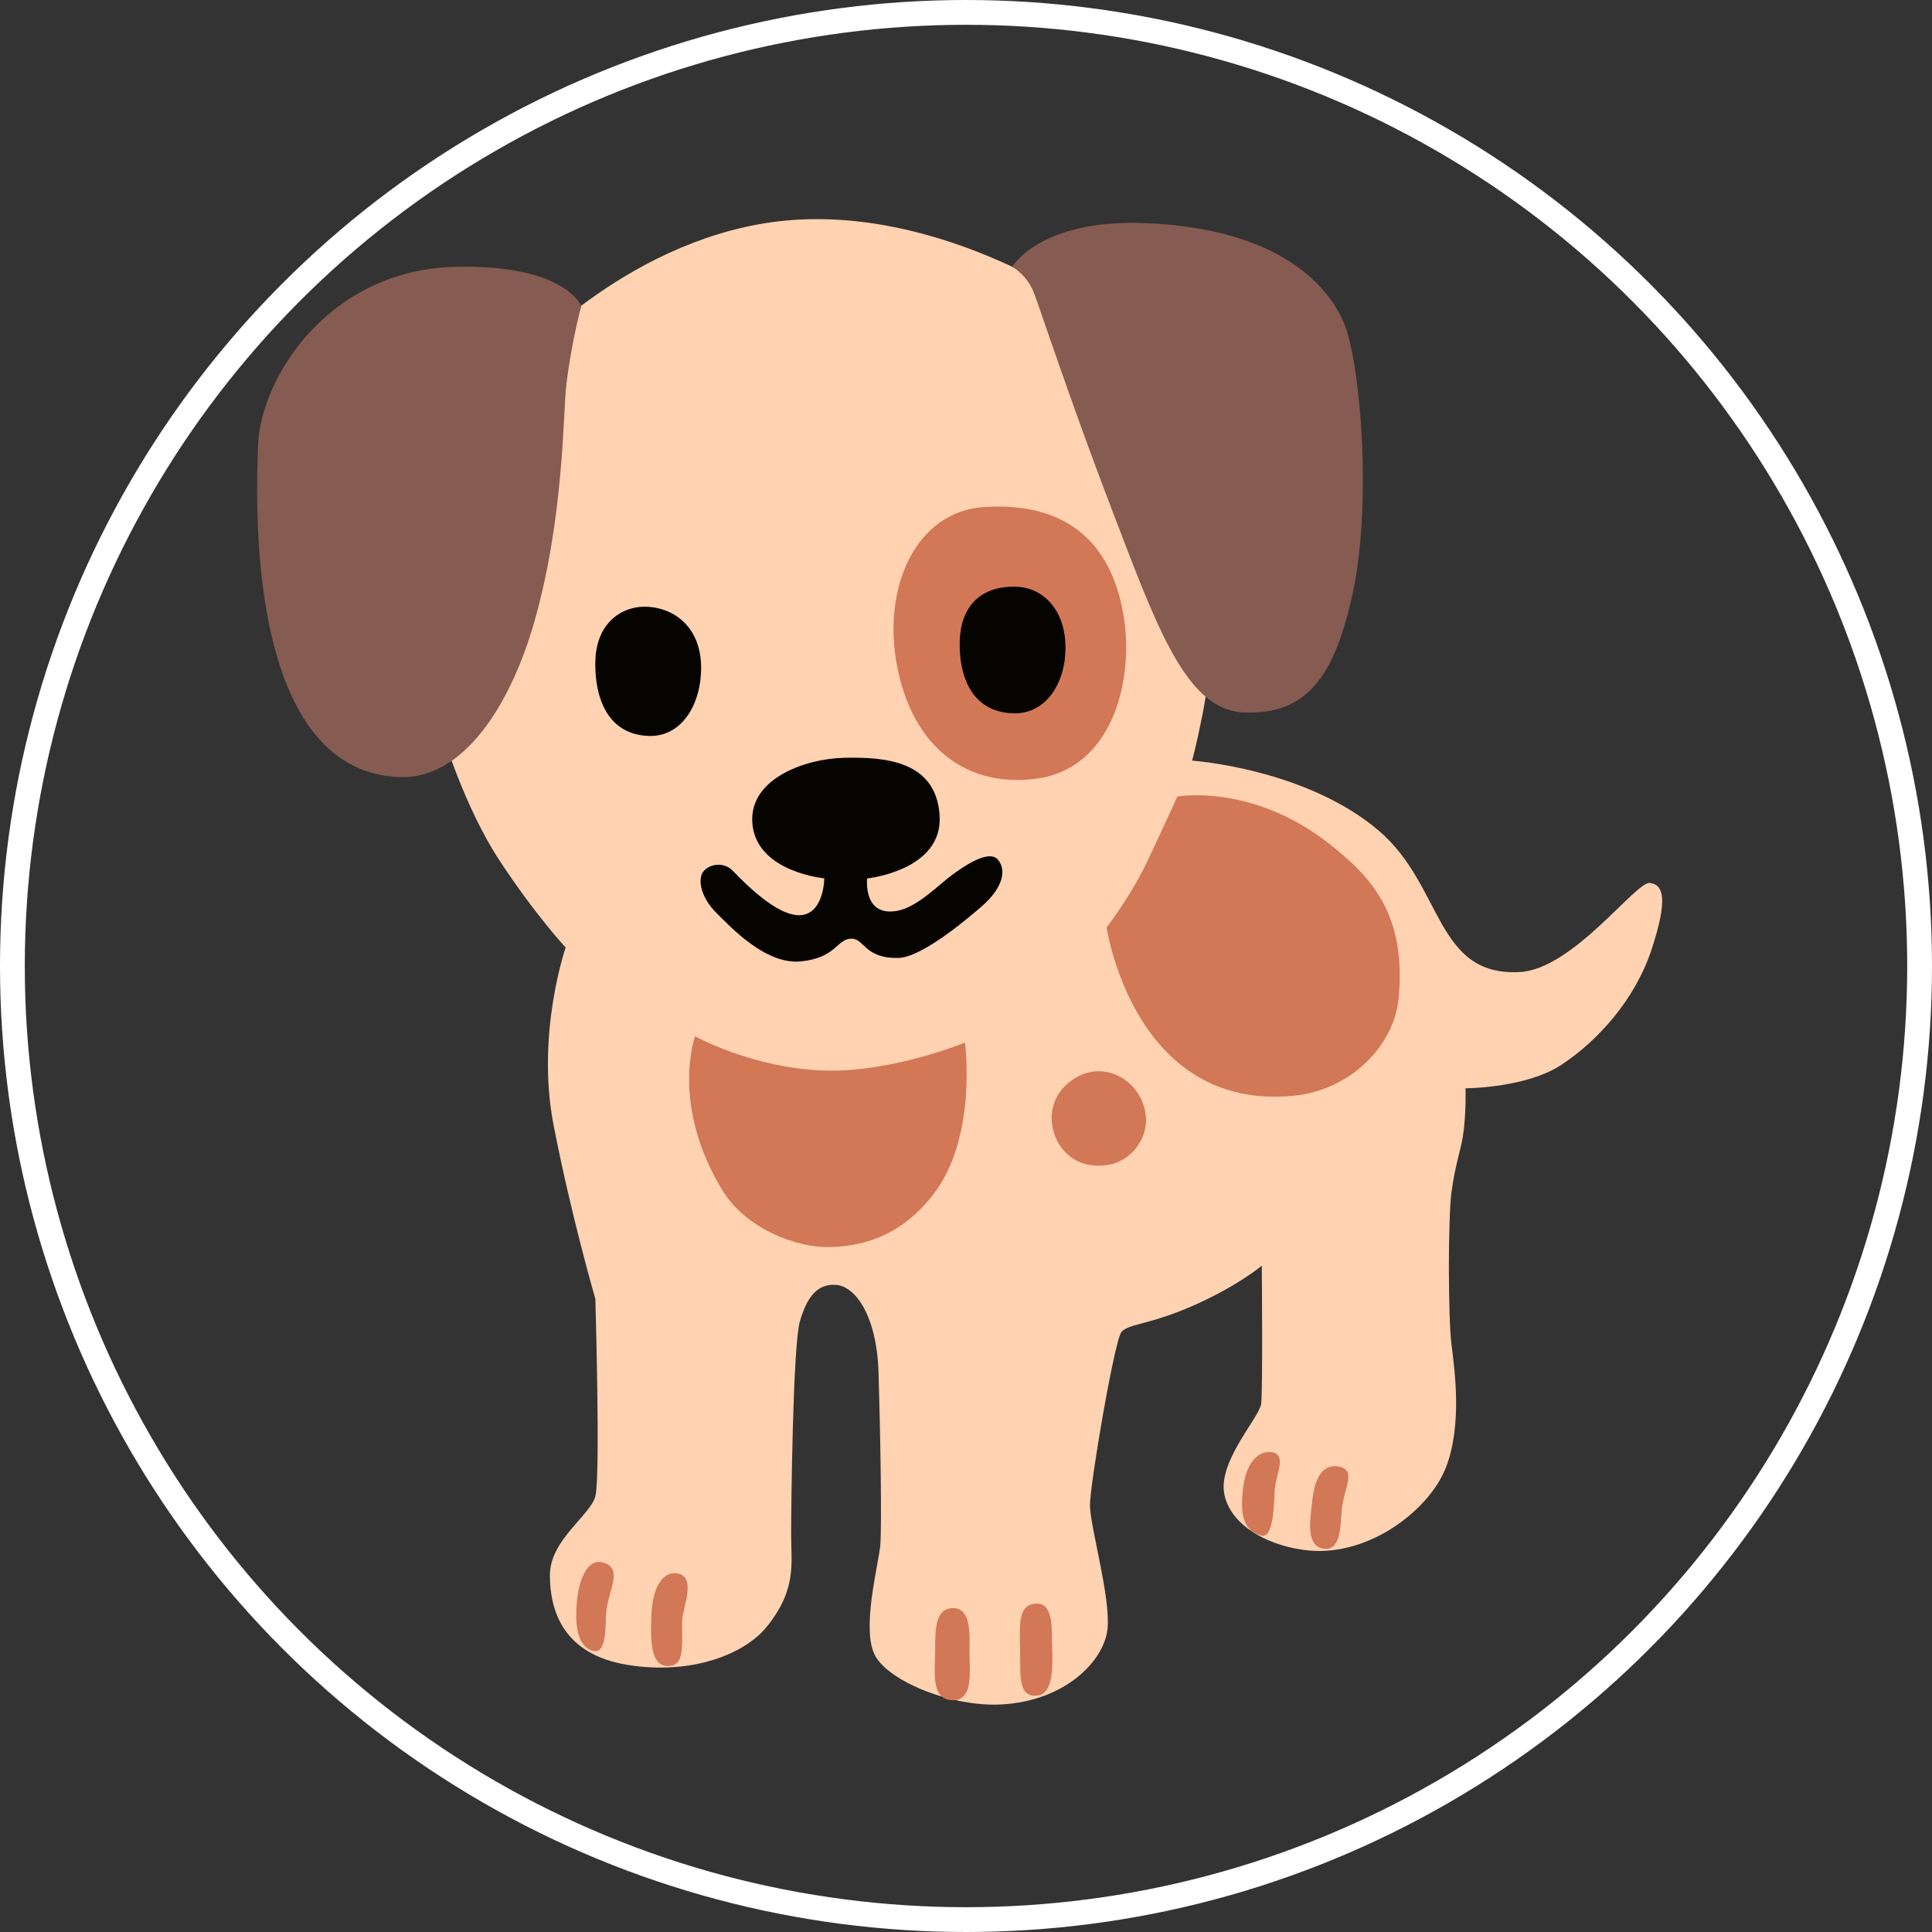 <?xml version="1.0" encoding="UTF-8" standalone="no"?>
<svg
   xmlns:dc="http://purl.org/dc/elements/1.1/"
   xmlns:cc="http://creativecommons.org/ns#"
   xmlns:rdf="http://www.w3.org/1999/02/22-rdf-syntax-ns#"
   xmlns:svg="http://www.w3.org/2000/svg"
   xmlns="http://www.w3.org/2000/svg"
   xmlns:sodipodi="http://sodipodi.sourceforge.net/DTD/sodipodi-0.dtd"
   xmlns:inkscape="http://www.inkscape.org/namespaces/inkscape"
   version="1.1"
   id="Layer_3"
   x="0px"
   y="0px"
   viewBox="0 0 550 550"
   xml:space="preserve"
   sodipodi:docname="dog.svg"
   width="550"
   height="550"
   inkscape:version="1.0.2 (e86c870879, 2021-01-15)"
   inkscape:export-filename="/opt/mobile/lerninseln/pickUp/public/assets/img/scores/dog.png"
   inkscape:export-xdpi="96"
   inkscape:export-ydpi="96"><rect x="0" y="0" width="550" height="550" fill="#333333" stroke="none"/><defs
   id="defs39" /><sodipodi:namedview
   pagecolor="#ffffff"
   bordercolor="#666666"
   borderopacity="1"
   objecttolerance="10"
   gridtolerance="10"
   guidetolerance="10"
   inkscape:pageopacity="0"
   inkscape:pageshadow="2"
   inkscape:window-width="1920"
   inkscape:window-height="1145"
   id="namedview37"
   showgrid="false"
   inkscape:zoom="1.3710938"
   inkscape:cx="258.3308"
   inkscape:cy="295.62184"
   inkscape:window-x="0"
   inkscape:window-y="0"
   inkscape:window-maximized="1"
   inkscape:current-layer="Layer_3"
   fit-margin-top="0"
   fit-margin-left="0"
   fit-margin-right="0"
   fit-margin-bottom="0"
   inkscape:document-rotation="0" />
<path
   style="fill:#ffd2b1;stroke-width:3.534"
   d="m 161.035,269.731 c 0,0 -8.447,24.387 -3.499,50.258 4.983,25.871 11.946,49.763 11.946,49.763 0,0 1.484,50.753 0,56.231 -1.484,5.478 -12.936,12.441 -12.936,22.408 0,9.967 3.64,22.549 22.054,25.553 18.414,3.004 33.329,-3.146 39.478,-10.603 8.871,-10.78 7.139,-18.414 7.139,-26.366 0,-7.952 0.495,-53.722 2.474,-60.719 1.979,-6.963 4.983,-10.956 10.462,-10.462 5.478,0.495 11.451,8.942 11.946,24.882 0.495,15.904 0.99,43.79 0.495,49.268 -0.495,5.478 -5.478,23.892 -1.484,31.349 3.994,7.457 22.054,14.703 35.979,13.925 18.237,-0.99 29.193,-12.441 30.183,-21.383 0.99,-8.942 -4.983,-29.37 -4.983,-35.343 0,-5.973 6.963,-46.759 8.942,-49.268 1.979,-2.474 8.058,-1.944 21.383,-7.952 12.123,-5.478 18.59,-10.956 18.59,-10.956 0,0 0.318,35.343 -0.177,39.302 -0.495,3.994 -12.441,16.435 -10.462,25.871 1.979,9.437 13.642,14.95 24.033,15.904 17.566,1.661 34.672,-11.946 39.125,-23.892 4.489,-11.946 2.474,-26.861 1.484,-34.813 -0.99,-7.952 -0.99,-35.838 0,-43.295 0.99,-7.457 2.615,-11.981 3.252,-15.904 0.99,-6.468 0.742,-13.678 0.742,-13.678 0,0 17.177,0 27.356,-6.715 10.179,-6.715 20.888,-18.414 25.624,-32.834 4.63,-14.102 3.499,-18.414 -0.495,-18.909 -3.994,-0.495 -21.877,24.599 -37.075,25.376 -24.139,1.237 -21.736,-24.634 -40.15,-40.291 -20.746,-17.672 -53.085,-19.898 -53.085,-19.898 0,0 5.584,-20.888 5.655,-36.333 0.247,-67.435 -32.586,-90.302 -32.586,-90.302 0,0 -39.478,-29.405 -84.258,-27.426 -44.78,1.979 -77.614,37.57 -77.614,37.57 l -24.634,108.715 c 0,0 6.22,20.888 16.187,36.085 10.462,15.904 18.909,24.882 18.909,24.882 z"
   id="path2"
   inkscape:export-xdpi="96"
   inkscape:export-ydpi="96" />
<path
   style="fill:none;stroke:#6ba3ab;stroke-width:3.534;stroke-miterlimit:10"
   d="M 406.069,252.554"
   id="path4"
   inkscape:export-xdpi="96"
   inkscape:export-ydpi="96" />
<path
   style="fill:#865b52;stroke-width:3.534"
   d="m 129.933,75.945 c -36.58,0.742 -55.913,31.915 -56.478,51 -0.318,11.204 -4.736,92.634 40.291,94.295 18.06,0.672 31.491,-20.287 38.312,-44.038 8.588,-29.936 8.2,-59.942 9.189,-67.929 1.59,-12.759 4.241,-22.125 4.241,-22.125 0,0 -4.453,-11.84 -35.555,-11.204 z"
   id="path6"
   inkscape:export-xdpi="96"
   inkscape:export-ydpi="96" />
<path
   style="fill:#865b52;stroke-width:3.534"
   d="m 325.734,63.504 c 39.796,1.484 53.368,19.121 57.221,29.37 4.241,11.204 7.952,51.177 1.732,77.861 -5.054,21.771 -12.688,32.834 -30.607,32.092 -16.399,-0.672 -24.705,-24.316 -37.075,-56.478 -11.946,-31.102 -21.1,-58.952 -22.655,-62.946 -1.979,-5.231 -6.22,-7.457 -6.22,-7.457 0,0 7.952,-13.572 37.605,-12.441 z"
   id="path8"
   inkscape:export-xdpi="96"
   inkscape:export-ydpi="96" />
<path
   style="fill:#d27856;stroke-width:3.534"
   d="m 280.212,144.334 c -19.651,1.237 -29.052,23.079 -24.882,45.027 4.489,23.645 20.004,34.848 39.549,32.339 21.383,-2.721 27.85,-27.108 25.129,-45.522 -2.509,-16.753 -11.981,-33.611 -39.796,-31.844 z"
   id="path10"
   inkscape:export-xdpi="96"
   inkscape:export-ydpi="96" />
<path
   style="fill:#060401;stroke-width:3.534"
   d="m 303.327,184.377 c 0,10.32 -5.726,18.944 -14.809,18.697 -12.335,-0.353 -15.551,-11.274 -15.304,-20.464 0.283,-10.744 6.715,-15.834 15.904,-15.586 8.2,0.177 14.208,7.033 14.208,17.353 z"
   id="path12"
   inkscape:export-xdpi="96"
   inkscape:export-ydpi="96" />
<path
   style="fill:#060401;stroke-width:3.534"
   d="m 199.595,190.068 c 0,10.744 -5.726,19.721 -14.809,19.439 -12.335,-0.353 -15.551,-11.734 -15.304,-21.312 0.283,-11.204 7.952,-15.975 15.162,-15.445 8.164,0.601 14.95,6.574 14.95,17.318 z"
   id="path14"
   inkscape:export-xdpi="96"
   inkscape:export-ydpi="96" />
<path
   style="fill:#060401;stroke-width:3.534"
   d="m 246.848,250.08 c 0,0 21.63,-2.227 20.64,-17.919 -0.99,-15.657 -15.657,-16.682 -27.108,-16.435 -11.451,0.247 -27.85,6.22 -26.119,19.403 1.732,13.183 20.393,14.915 20.393,14.915 0,0 -0.035,9.755 -6.468,10.462 -6.963,0.742 -16.929,-9.967 -19.651,-12.688 -2.721,-2.721 -6.963,-1.732 -8.447,0.495 -1.484,2.227 -0.495,7.21 3.746,11.451 4.241,4.241 14.173,14.915 24.139,13.925 9.967,-0.99 10.214,-6.22 14.173,-6.468 3.994,-0.247 3.746,5.726 13.678,5.478 6.998,-0.177 21.1,-12.476 23.645,-14.667 5.726,-4.983 7.21,-9.967 4.736,-13.183 -2.474,-3.216 -9.437,1.484 -13.183,4.241 -3.746,2.721 -9.79,9.154 -15.657,10.214 -9.755,1.732 -8.518,-9.225 -8.518,-9.225 z"
   id="path16"
   inkscape:export-xdpi="96"
   inkscape:export-ydpi="96" />
<path
   style="fill:#d27856;stroke-width:3.534"
   d="m 335.171,226.754 c 0,0 -4.701,10.32 -8.624,18.59 -4.736,9.967 -11.522,18.661 -11.522,18.661 0,0 7.669,52.449 53.297,47.925 16.329,-1.626 28.699,-14.42 29.865,-27.992 1.979,-22.902 -6.715,-33.611 -20.216,-44.073 -21.877,-16.894 -42.801,-13.112 -42.801,-13.112 z"
   id="path18"
   inkscape:export-xdpi="96"
   inkscape:export-ydpi="96" />
<path
   style="fill:#d27856;stroke-width:3.534"
   d="m 303.574,308.785 c -8.094,7.422 -3.746,21.383 6.963,22.902 10.709,1.484 16.47,-7.422 15.657,-14.173 -1.202,-10.462 -13.395,-17.177 -22.62,-8.73 z"
   id="path20"
   inkscape:export-xdpi="96"
   inkscape:export-ydpi="96" />
<path
   style="fill:#d27856;stroke-width:3.534"
   d="m 197.863,295.001 c 0,0 -7.139,19.58 7.952,44.108 6.432,10.426 20.746,16.293 30.855,15.904 10.674,-0.389 20.322,-4.1 28.593,-14.42 13.183,-16.435 9.437,-43.79 9.437,-43.79 0,0 -20.888,8.588 -40.044,7.952 -20.393,-0.636 -36.792,-9.755 -36.792,-9.755 z"
   id="path22"
   inkscape:export-xdpi="96"
   inkscape:export-ydpi="96" />
<path
   style="fill:#d27856;stroke-width:3.534"
   d="m 171.815,444.856 c -5.195,-1.59 -7.281,6.468 -7.634,11.593 -0.353,5.125 -0.318,11.769 4.312,13.43 4.63,1.661 3.711,-8.2 4.135,-11.451 0.848,-6.256 4.665,-11.911 -0.813,-13.572 z"
   id="path24"
   inkscape:export-xdpi="96"
   inkscape:export-ydpi="96" />
<path
   style="fill:#d27856;stroke-width:3.534"
   d="m 192.208,447.86 c -3.11,-0.141 -6.397,3.004 -6.786,12.123 -0.318,7.634 0,13.925 4.312,14.279 5.796,0.459 4.17,-6.963 4.489,-13.112 0.141,-3.499 4.453,-12.971 -2.015,-13.289 z"
   id="path26"
   inkscape:export-xdpi="96"
   inkscape:export-ydpi="96" />
<path
   style="fill:#d27856;stroke-width:3.534"
   d="m 271.341,457.792 c -4.983,0 -5.125,5.655 -5.125,11.769 0,6.15 -1.272,13.748 4.312,14.42 6.786,0.813 5.478,-8.306 5.478,-13.43 -0.035,-4.453 0.778,-12.759 -4.665,-12.759 z"
   id="path28"
   inkscape:export-xdpi="96"
   inkscape:export-ydpi="96" />
<path
   style="fill:#d27856;stroke-width:3.534"
   d="m 293.89,456.661 c -3.994,0.813 -3.64,6.291 -3.499,12.936 0.177,6.645 -0.813,13.678 4.807,13.112 4.807,-0.495 4.489,-8.306 4.312,-14.279 -0.141,-5.16 0.53,-13.077 -5.62,-11.769 z"
   id="path30"
   inkscape:export-xdpi="96"
   inkscape:export-ydpi="96" />
<path
   style="fill:#d27856;stroke-width:3.534"
   d="m 362.208,413.436 c -3.428,-0.672 -7.316,2.227 -8.306,9.967 -0.813,6.644 -0.495,12.476 5.301,13.748 2.969,0.672 3.499,-6.963 3.64,-12.441 0.177,-4.736 3.676,-10.426 -0.636,-11.274 z"
   id="path32"
   inkscape:export-xdpi="96"
   inkscape:export-ydpi="96" />
<path
   style="fill:#d27856;stroke-width:3.534"
   d="m 380.94,417.465 c -3.287,-0.53 -6.503,1.484 -7.351,9.719 -0.495,4.807 -2.262,13.43 3.711,13.748 4.63,0.212 4.277,-7.387 4.701,-11.345 0.672,-6.256 4.347,-11.204 -1.06,-12.123 z"
   id="path34"
   inkscape:export-xdpi="96"
   inkscape:export-ydpi="96" />
<circle
   style="fill:none;fill-opacity:0;stroke:#ffffff;stroke-width:7.058;stroke-opacity:1"
   id="path2653"
   cx="275"
   cy="275"
   r="271.471" /></svg>
